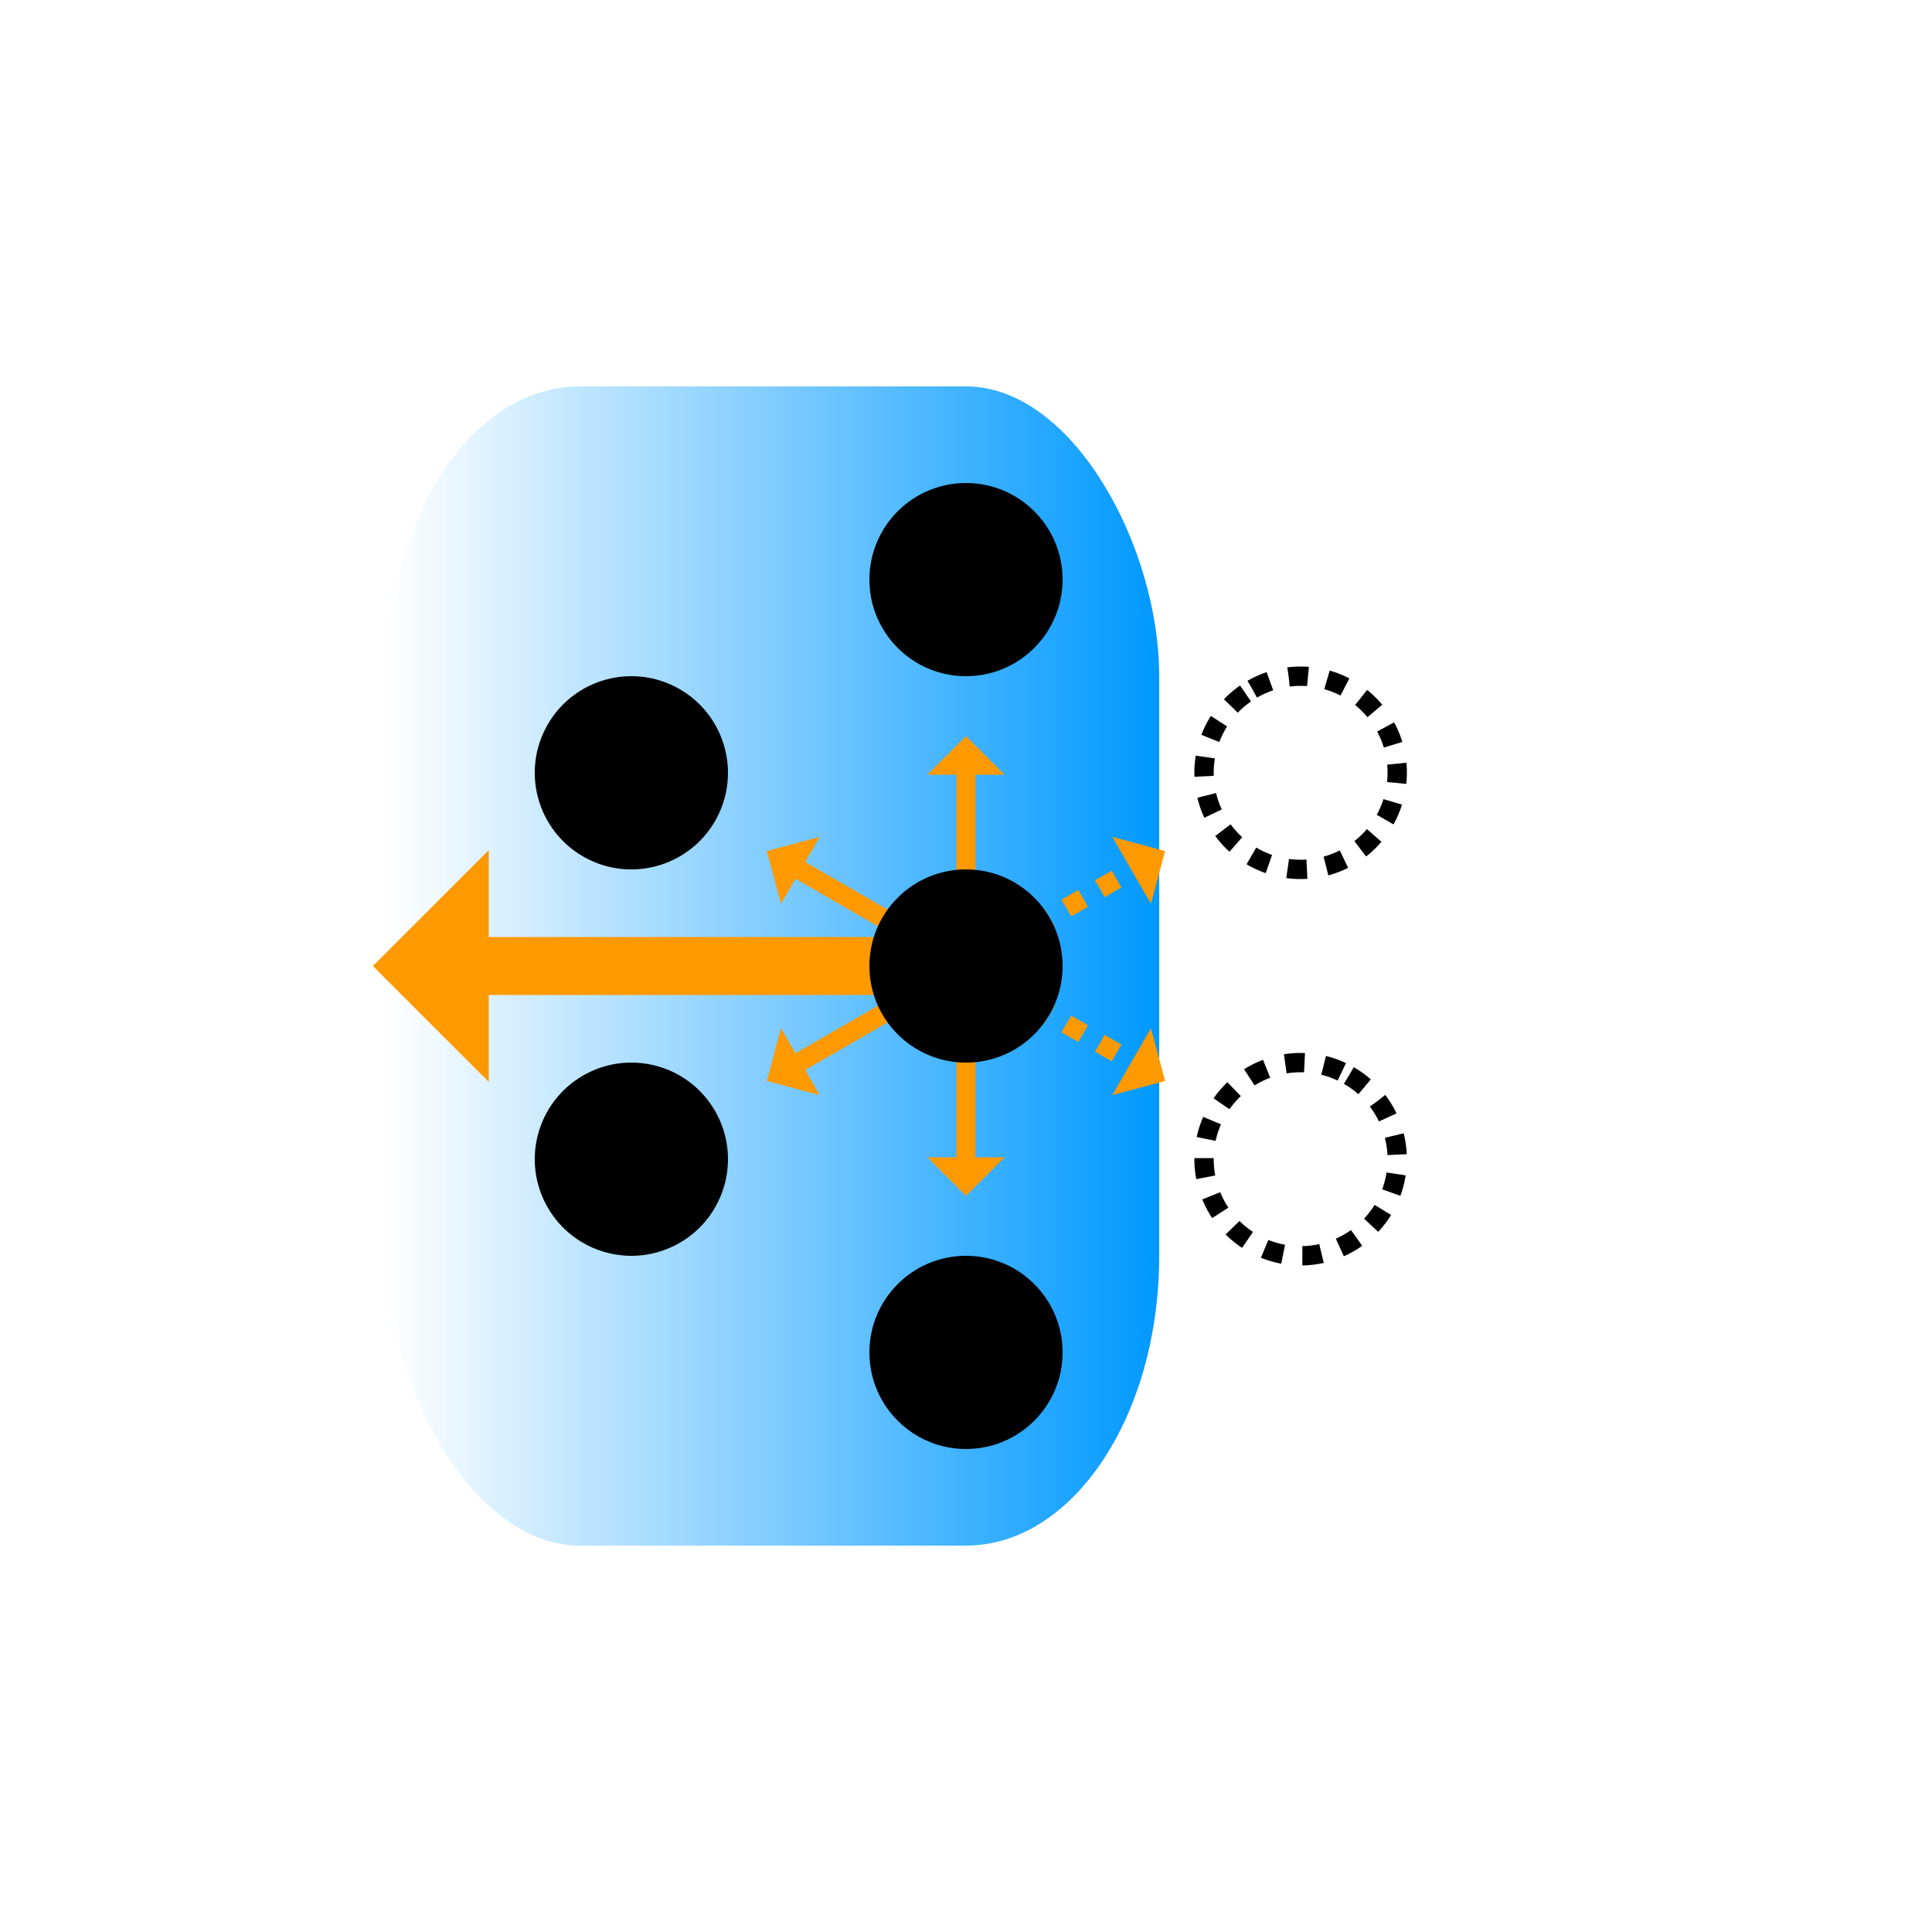 <svg xmlns="http://www.w3.org/2000/svg" xmlns:xlink="http://www.w3.org/1999/xlink" viewBox="0 0 100 100" shape-rendering="geometricPrecision" text-rendering="geometricPrecision">
    <defs>
      <marker id='head' orient="auto"
        markerWidth='3' markerHeight='4'
        refX='0.1' refY='2'>
        <path d='M0,0 V4 L2,2 Z' fill="#FF9900"/>
      </marker>

      <linearGradient id="lineargrad" x1="0%" y1="0%" x2="100%" y2="0%">
        <stop offset="0%" style="stop-color:#0099FF;stop-opacity:0" />
        <stop offset="100%" style="stop-color:#0099FF;stop-opacity:1" />
      </linearGradient>
    </defs>

    <style>
        path{
            animation: rotation 2s infinite;
        }

        @keyframes rotation{
            0% {
                transform-box: fill-box;
                transform-origin: top;
                transform: scale(100%);
            }
            20% {
                transform-box: fill-box;
                transform-origin: top;
                transform: scale(110%);
            }
            100% {
                transform-box: fill-box;
                transform-origin: top;
                transform: scale(100%);
            }
        }
    </style>

    <g transform="translate(50 50)">
        <rect x="-30" y="-30" rx="10" ry="15" width="40" height="60" fill="url(#lineargrad)"/>

        <g transform-origin="0 0" transform="rotate(0)">
            <circle cx="0" cy="20" r="5"/>
            <path d="M 0 0 L 0 10" stroke="#FF9900" marker-end='url(#head)' />
        </g>
        <g transform-origin="0 0" transform="rotate(60)">
            <circle cx="0" cy="20" r="5"/>
            <path d="M 0 0 L 0 10" stroke="#FF9900" marker-end='url(#head)' />
        </g>
        <g transform-origin="0 0" transform="rotate(120)">
            <circle cx="0" cy="20" r="5"/>
            <path d="M 0 0 L 0 10" stroke="#FF9900" marker-end='url(#head)' />
        </g>
        <g transform-origin="0 0" transform="rotate(180)">
            <circle cx="0" cy="20" r="5"/>
            <path d="M 0 0 L 0 10" stroke="#FF9900" marker-end='url(#head)' />
        </g>
        <g transform-origin="0 0" transform="rotate(240)" stroke-dasharray="1 1">
            <circle cx="0" cy="20" r="5" fill="none" stroke="#000000" stroke-dasharray="1 1"/>
            <path d="M 0 0 L 0 10" stroke="#FF9900" marker-end='url(#head)' />
        </g>
        <g transform-origin="0 0" transform="rotate(300)" stroke-dasharray="1 1">
            <circle cx="0" cy="20" r="5" fill="none" stroke="#000000" stroke-dasharray="1 1"/>
            <path d="M 0 0 L 0 10" stroke="#FF9900" marker-end='url(#head)' />
        </g>

        <path d="M 0 0 L -25 0" stroke="#FF9900" marker-end='url(#head)' stroke-width="3"/>

        <circle cx="0" cy="0" r="5"/>
    </g>

</svg>